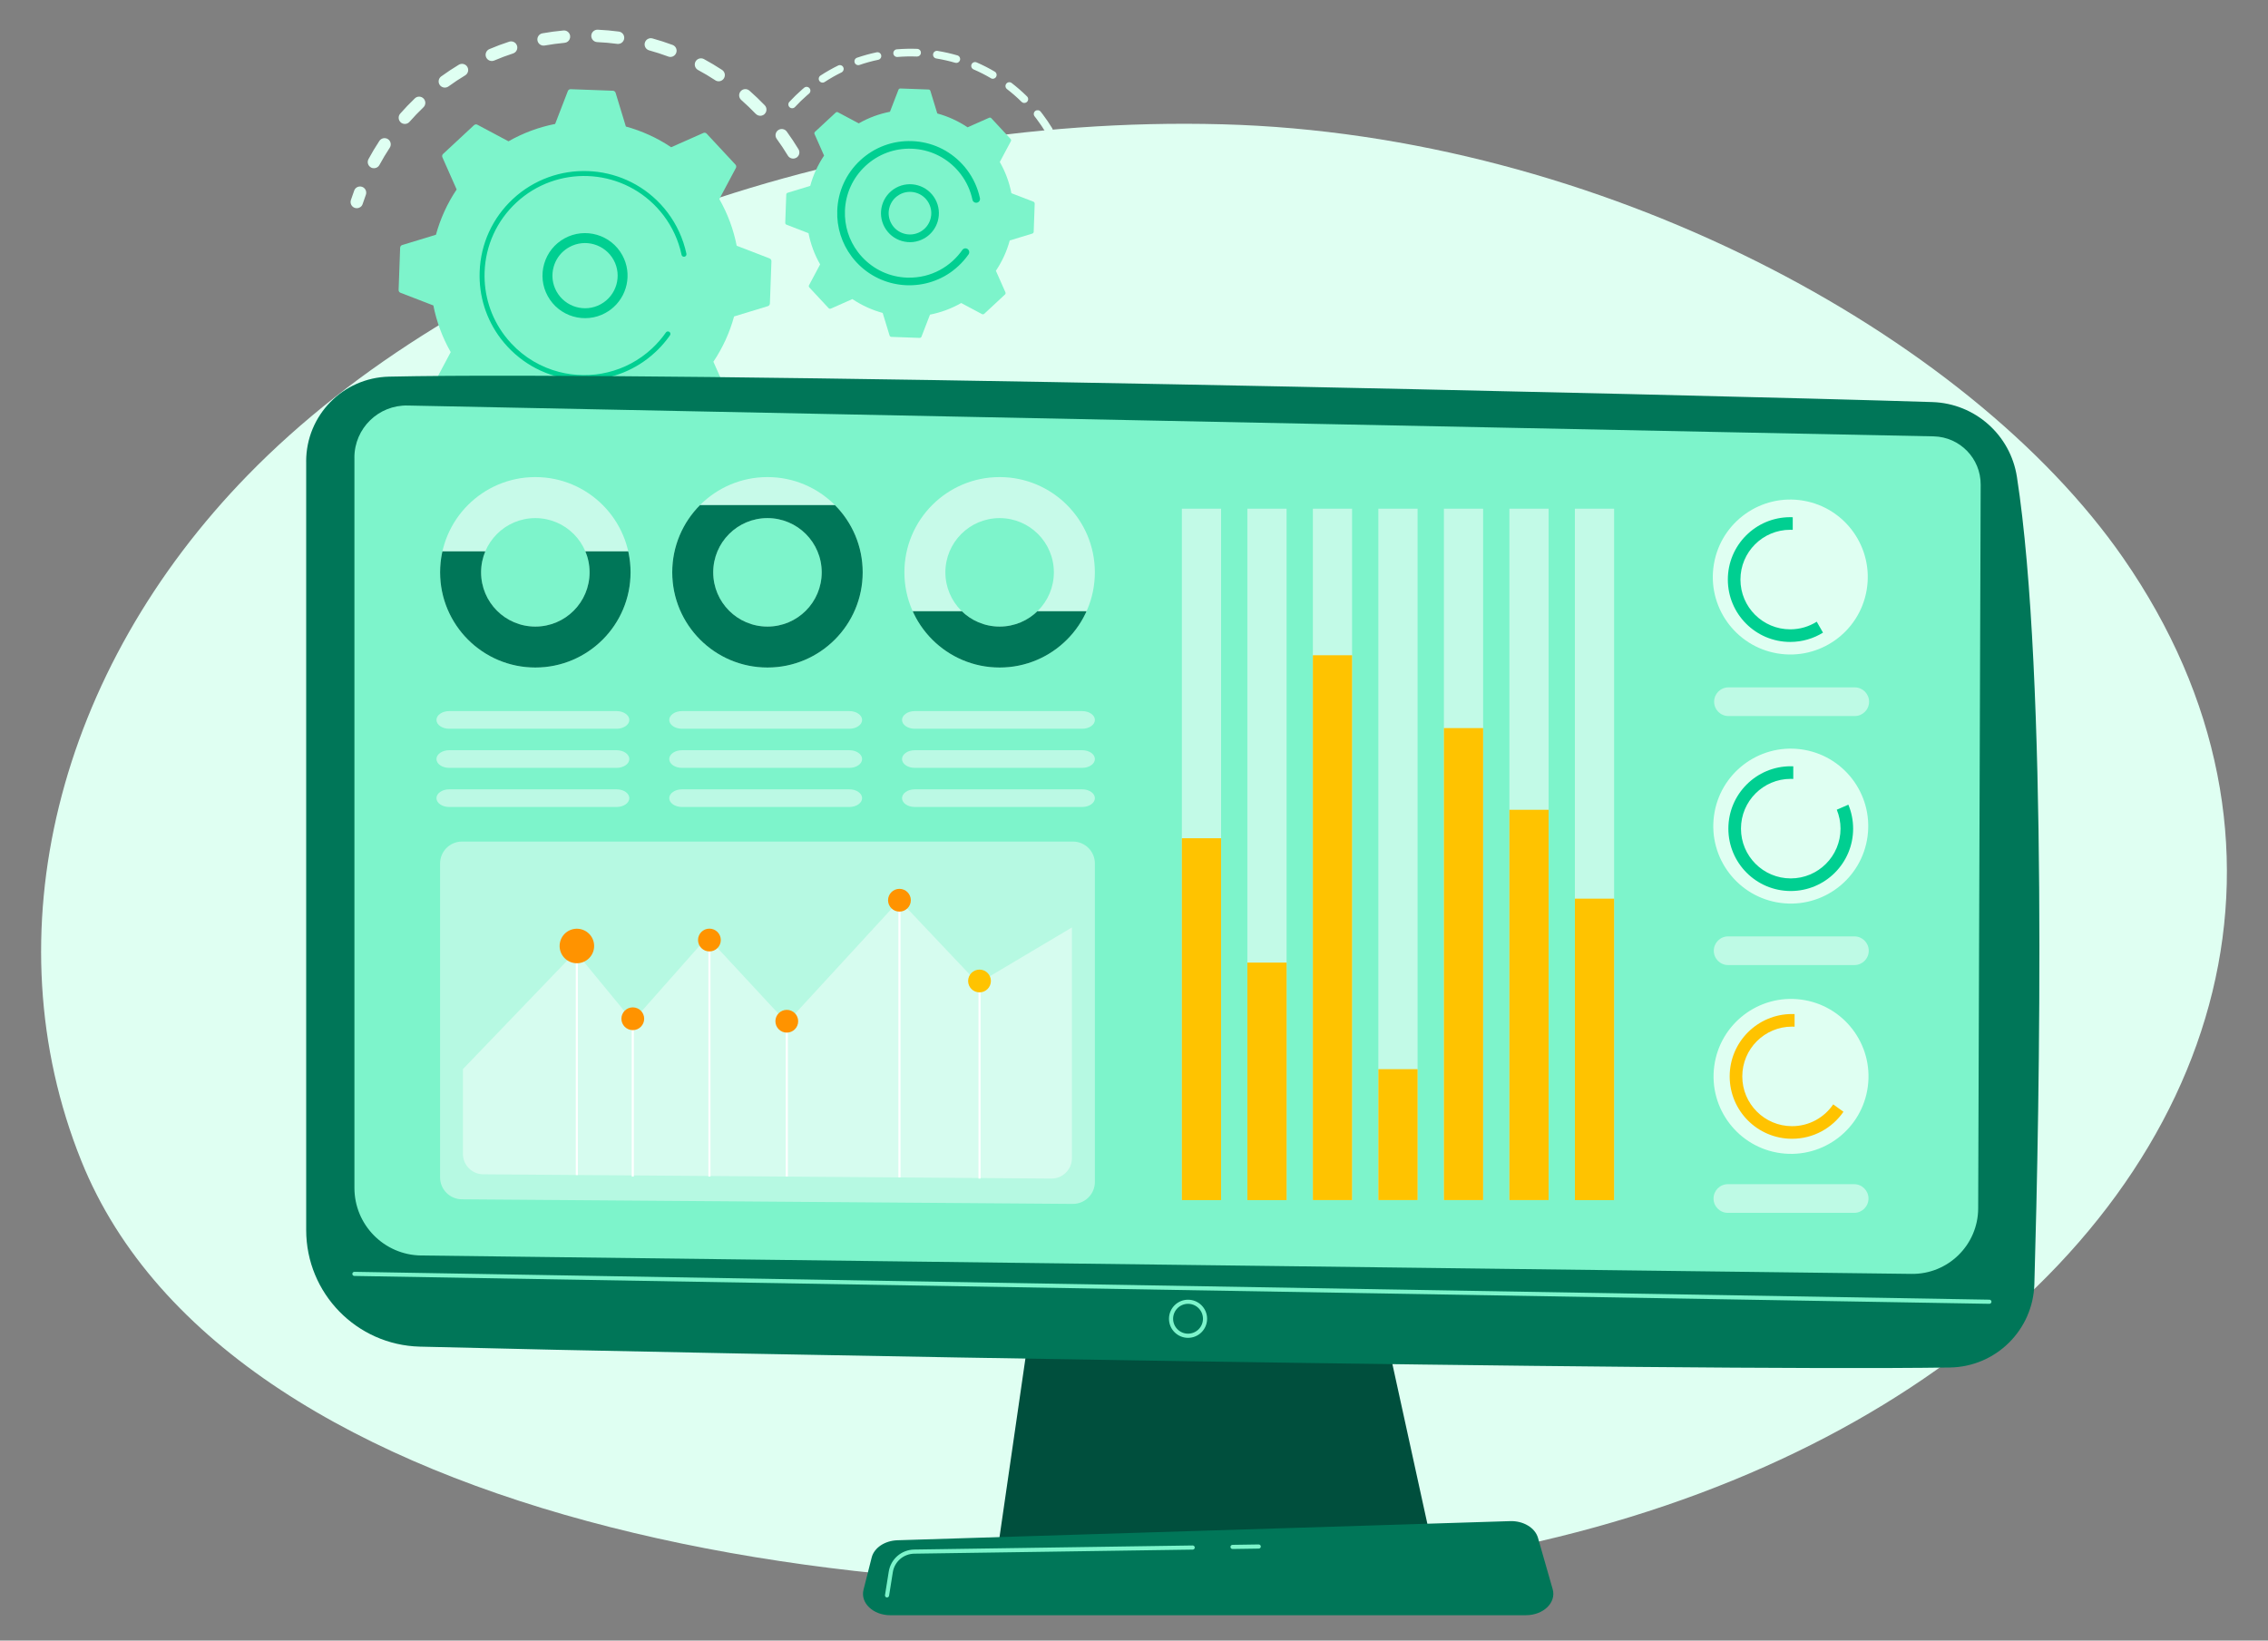 <?xml version="1.0" encoding="UTF-8"?><svg id="_層_2" xmlns="http://www.w3.org/2000/svg" xmlns:xlink="http://www.w3.org/1999/xlink" viewBox="0 0 691.16 500"><rect x="0" y="0" width="691.16" height="500" fill="#808080" stroke="none"/><defs><style>.cls-1{fill:none;}.cls-2{clip-path:url(#clippath);}.cls-3{fill:#004f3d;}.cls-4{fill:#00cf91;}.cls-5{fill:#007658;}.cls-6,.cls-7,.cls-8,.cls-9{fill:#fff;}.cls-10{fill:#ffc300;}.cls-11{fill:#ff9300;}.cls-12{fill:#7df4cb;}.cls-13{fill:#dffff2;}.cls-14{clip-path:url(#clippath-1);}.cls-15{clip-path:url(#clippath-2);}.cls-16{opacity:.53;}.cls-17{opacity:.48;}.cls-7{opacity:.57;}.cls-8{opacity:.5;}.cls-9{opacity:.44;}</style><clipPath id="clippath"><path class="cls-7" d="M163.14,145.4c-16.03,0-29.02,12.99-29.02,29.02,0,16.03,12.99,29.02,29.02,29.02,16.03,0,29.02-12.99,29.02-29.02,0-16.03-12.99-29.02-29.02-29.02Zm0,45.56c-9.13,0-16.53-7.4-16.53-16.53,0-9.13,7.4-16.53,16.53-16.53,9.13,0,16.53,7.4,16.53,16.53,0,9.13-7.4,16.53-16.53,16.53Z"/></clipPath><clipPath id="clippath-1"><path class="cls-7" d="M233.88,145.4c-16.03,0-29.02,12.99-29.02,29.02,0,16.03,12.99,29.02,29.02,29.02,16.03,0,29.02-12.99,29.02-29.02,0-16.03-12.99-29.02-29.02-29.02Zm0,45.56c-9.13,0-16.53-7.4-16.53-16.53,0-9.13,7.4-16.53,16.53-16.53,9.13,0,16.53,7.4,16.53,16.53,0,9.13-7.4,16.53-16.53,16.53Z"/></clipPath><clipPath id="clippath-2"><path class="cls-7" d="M304.63,145.4c-16.03,0-29.02,12.99-29.02,29.02,0,16.03,12.99,29.02,29.02,29.02,16.03,0,29.02-12.99,29.02-29.02,0-16.03-12.99-29.02-29.02-29.02Zm0,45.56c-9.13,0-16.53-7.4-16.53-16.53,0-9.13,7.4-16.53,16.53-16.53,9.13,0,16.53,7.4,16.53,16.53,0,9.13-7.4,16.53-16.53,16.53Z"/></clipPath></defs><g id="Illustration"><g><path class="cls-13" d="M590.18,417.44c-41.65,29.49-96.79,51.12-162.83,59.86-152.05,20.11-357.16-10.54-402.59-123.55-27.69-68.88-7.39-149.44,50.92-209.12C139.77,79.02,254.96,34.76,372.5,37.88c115,3.05,227.31,64.15,274.49,132.11,59.48,85.7,32.09,184.49-56.81,247.45Z"/><g><g><g><path class="cls-13" d="M242.68,48.06c-.89,.54-2.06,.25-2.59-.64-1.05-1.74-2.19-3.45-3.39-5.1-.61-.83-.43-2,.39-2.62l.03-.02c.84-.61,2.03-.43,2.64,.42,1.26,1.73,2.46,3.54,3.57,5.37,.51,.84,.29,1.91-.47,2.48-.05,.04-.11,.08-.16,.11Zm-12.37-13.36c-1.41-1.47-2.9-2.89-4.42-4.23-.78-.69-.86-1.88-.17-2.67,.69-.79,1.88-.86,2.67-.17,1.6,1.41,3.17,2.9,4.66,4.45,.72,.75,.7,1.95-.05,2.67-.05,.05-.11,.1-.17,.15-.75,.57-1.83,.5-2.5-.2Zm-12.33-10.24c-1.7-1.11-3.47-2.17-5.26-3.13-.92-.5-1.26-1.64-.77-2.56,.5-.92,1.64-1.26,2.56-.77,1.88,1.02,3.75,2.13,5.53,3.3,.87,.57,1.12,1.74,.54,2.62-.12,.19-.27,.34-.44,.47-.62,.47-1.49,.52-2.18,.07Zm-14.32-7.23c-1.91-.71-3.87-1.34-5.83-1.88-1.01-.28-1.6-1.32-1.32-2.32,.28-1.01,1.32-1.6,2.32-1.32,2.06,.57,4.13,1.24,6.13,1.98,.98,.36,1.48,1.45,1.11,2.43-.13,.35-.35,.64-.63,.85-.5,.38-1.17,.5-1.8,.27Zm-15.57-3.86c-2.01-.27-4.06-.45-6.1-.54-1.04-.05-1.85-.93-1.8-1.98,.05-1.04,.93-1.85,1.98-1.8,2.14,.1,4.3,.29,6.42,.57,1.03,.14,1.76,1.09,1.63,2.12-.07,.52-.34,.96-.73,1.26-.38,.29-.87,.43-1.39,.37Zm-16.04-.32c-2.02,.19-4.06,.46-6.07,.82-1.03,.18-2.01-.5-2.19-1.53-.18-1.03,.5-2.01,1.53-2.19,2.11-.38,4.25-.67,6.38-.86,1.04-.1,1.96,.67,2.05,1.71,.06,.68-.24,1.3-.74,1.68-.27,.21-.6,.34-.97,.37Zm-58.99,37.99c-.92-.5-1.26-1.64-.76-2.56,1.02-1.88,2.13-3.74,3.31-5.53,.57-.87,1.75-1.11,2.62-.54,.87,.57,1.11,1.75,.54,2.62-1.12,1.7-2.18,3.47-3.14,5.25-.13,.24-.31,.45-.52,.61-.57,.43-1.37,.52-2.04,.16Zm43.29-34.75c-1.93,.63-3.86,1.35-5.73,2.15-.96,.41-2.07-.04-2.48-1-.41-.96,.04-2.07,1-2.48,1.97-.84,4-1.6,6.03-2.26,.99-.32,2.06,.22,2.38,1.21,.26,.79-.03,1.62-.65,2.09-.16,.12-.35,.22-.55,.29Zm-34.22,21.01c-.78-.69-.86-1.88-.17-2.67,1.41-1.6,2.91-3.17,4.46-4.65,.75-.73,1.95-.7,2.67,.06,.72,.75,.7,1.95-.06,2.67-1.47,1.41-2.9,2.89-4.24,4.42-.09,.1-.18,.18-.28,.26-.7,.53-1.7,.51-2.39-.09Zm19.64-14.34c-1.74,1.05-3.46,2.18-5.1,3.38-.84,.61-2.03,.42-2.64-.42-.6-.83-.43-2,.39-2.61l.03-.02c1.73-1.26,3.54-2.45,5.37-3.56,.89-.54,2.06-.25,2.59,.64,.5,.83,.28,1.9-.48,2.48-.05,.04-.11,.08-.17,.11Z"/><path class="cls-13" d="M109.87,63.08c.3-.22,.53-.54,.65-.92,.3-.93,.63-1.86,.97-2.78,.36-.98-.14-2.07-1.11-2.43-.98-.36-2.07,.13-2.43,1.11-.36,.97-.7,1.95-1.02,2.92-.32,.99,.22,2.06,1.21,2.38,.61,.2,1.25,.07,1.73-.29Z"/></g><g><path class="cls-13" d="M114.83,120.48c.73-.55,.97-1.56,.53-2.39-.46-.86-.91-1.74-1.33-2.63-.45-.94-1.58-1.34-2.52-.88-.94,.45-1.34,1.58-.88,2.52,.45,.93,.92,1.86,1.4,2.77,.49,.92,1.63,1.27,2.56,.78,.09-.05,.18-.1,.25-.16Z"/><path class="cls-13" d="M221.16,146.83c-.86,.59-2.04,.37-2.63-.5-.59-.86-.37-2.04,.5-2.63,1.64-1.12,3.26-2.33,4.83-3.6,.8-.66,2-.53,2.66,.28,.66,.81,.53,2-.28,2.66-.68,.55-1.37,1.09-2.06,1.62-.99,.75-2,1.48-3.02,2.17Zm9.95-10.72c-.76-.71-.8-1.91-.09-2.67,1.37-1.46,2.69-3,3.93-4.56,.64-.82,1.84-.96,2.65-.31,.82,.65,.96,1.84,.31,2.65-1.3,1.65-2.7,3.27-4.14,4.8-.07,.08-.16,.15-.24,.22-.72,.55-1.75,.51-2.43-.13Zm-18.83,15.93c-1.88,.94-3.83,1.81-5.79,2.58-.97,.38-2.07-.09-2.45-1.06-.38-.97,.09-2.07,1.06-2.45,1.86-.74,3.71-1.56,5.5-2.45,.93-.46,2.07-.09,2.53,.85,.41,.83,.16,1.81-.55,2.35-.09,.07-.19,.13-.3,.19Zm28.87-28.65c-.9-.53-1.2-1.69-.67-2.59,1.01-1.72,1.97-3.51,2.83-5.31,.45-.94,1.58-1.34,2.52-.89,.94,.45,1.34,1.58,.89,2.52-.91,1.9-1.91,3.78-2.98,5.6-.13,.22-.3,.4-.49,.55-.59,.45-1.42,.52-2.1,.12Zm-44.47,34.35c-2.04,.5-4.13,.92-6.21,1.25-1.03,.16-2-.54-2.16-1.57-.16-1.03,.54-2,1.57-2.16,1.98-.31,3.96-.71,5.9-1.18,1.01-.25,2.04,.37,2.29,1.39,.18,.76-.11,1.52-.69,1.96-.2,.15-.43,.26-.69,.33Zm-16.47,2.15c-2.11,.04-4.24,0-6.34-.14-1.04-.07-1.83-.96-1.77-2.01,.07-1.04,.96-1.83,2.01-1.77,1.99,.13,4.02,.17,6.02,.13,1.04-.02,1.91,.81,1.93,1.85,.01,.63-.28,1.19-.75,1.54-.31,.23-.69,.37-1.1,.38Zm-16.54-1.49c-2.07-.42-4.14-.93-6.16-1.51-1-.29-1.58-1.34-1.29-2.34,.29-1,1.34-1.58,2.34-1.29,1.92,.56,3.89,1.04,5.85,1.44,1.02,.21,1.68,1.2,1.48,2.23-.09,.47-.36,.86-.71,1.13-.42,.32-.96,.46-1.52,.35Zm-15.83-5.06c-1.92-.86-3.83-1.81-5.68-2.83-.91-.5-1.25-1.65-.74-2.57,.5-.91,1.65-1.24,2.57-.74,1.75,.97,3.56,1.87,5.39,2.69,.95,.43,1.38,1.54,.95,2.5-.13,.3-.34,.55-.58,.74-.53,.4-1.26,.51-1.91,.22Zm-14.33-8.42c-1.68-1.26-3.34-2.61-4.91-4.01-.78-.69-.85-1.89-.16-2.67,.69-.78,1.89-.85,2.67-.16,1.5,1.33,3.06,2.61,4.66,3.81,.84,.62,1.01,1.81,.38,2.64-.11,.15-.23,.27-.37,.38-.65,.5-1.58,.52-2.27,0Zm-12.12-11.35c-1.01-1.18-1.99-2.4-2.93-3.63-.34-.45-.67-.9-1-1.35-.61-.85-.44-2.04,.42-2.64,.85-.61,2.03-.42,2.64,.42,.31,.43,.63,.86,.95,1.28,.89,1.17,1.82,2.33,2.78,3.45,.68,.79,.59,1.98-.2,2.66-.03,.03-.06,.05-.09,.07-.79,.6-1.92,.49-2.57-.28Z"/><path class="cls-13" d="M249.89,108.44c.3-.23,.53-.54,.66-.93,.31-.97,.61-1.97,.88-2.97,.28-1.01-.31-2.05-1.32-2.32-1.01-.28-2.05,.31-2.32,1.32-.26,.95-.54,1.9-.84,2.82-.32,.99,.23,2.06,1.22,2.38,.61,.2,1.24,.06,1.72-.29Z"/></g><g><path class="cls-12" d="M235.09,79.62c.01-.38-.21-.72-.56-.86l-10.03-3.87c-.97-4.93-2.73-9.73-5.29-14.22l5.05-9.48c.18-.33,.12-.74-.13-1.02l-8.78-9.44c-.26-.28-.66-.36-1-.21l-9.82,4.35c-4.29-2.88-8.95-4.98-13.8-6.31l-3.13-10.28c-.11-.36-.44-.61-.81-.63l-12.88-.47c-.38-.01-.72,.21-.86,.56l-3.87,10.03c-4.93,.97-9.73,2.73-14.22,5.29l-9.48-5.05c-.33-.18-.74-.12-1.02,.13l-9.44,8.78c-.28,.26-.36,.66-.21,1l4.35,9.82c-2.88,4.29-4.98,8.95-6.31,13.8l-10.28,3.13c-.36,.11-.61,.44-.63,.81l-.47,12.88c-.01,.38,.21,.72,.56,.86l10.03,3.87c.97,4.93,2.73,9.73,5.29,14.22l-5.05,9.48c-.18,.33-.12,.74,.13,1.02l8.78,9.44c.26,.28,.66,.36,1,.21l9.82-4.35c4.29,2.88,8.95,4.98,13.8,6.31l3.13,10.28c.11,.36,.44,.61,.81,.63l12.88,.47c.38,.01,.72-.21,.86-.56l3.87-10.03c4.93-.97,9.73-2.73,14.22-5.29l9.48,5.05c.33,.18,.74,.12,1.02-.13l9.44-8.78c.28-.26,.36-.66,.21-1l-4.35-9.82c2.88-4.29,4.98-8.95,6.31-13.8l10.28-3.13c.36-.11,.61-.44,.63-.81l.47-12.88Z"/><path class="cls-4" d="M184.52,95.37c-6.27,3.44-14.16,1.14-17.6-5.13-1.67-3.03-2.05-6.54-1.08-9.86,.97-3.32,3.17-6.07,6.21-7.74,6.27-3.44,14.16-1.14,17.6,5.13,3.13,5.7,1.51,12.75-3.53,16.56-.5,.38-1.03,.72-1.6,1.03Zm-15.77-14.14c-.74,2.55-.45,5.23,.83,7.56,2.64,4.8,8.69,6.57,13.49,3.93,4.81-2.63,6.57-8.69,3.93-13.49-2.64-4.8-8.69-6.57-13.49-3.93-.44,.24-.85,.51-1.24,.8-1.69,1.28-2.92,3.06-3.52,5.13Z"/><path class="cls-4" d="M197.21,109.42c.86-.65,1.7-1.36,2.51-2.11h0c.25-.24,.5-.48,.75-.72,1.21-1.2,2.33-2.5,3.33-3.87l.04-.06c.04-.05,.08-.11,.11-.16,.07-.1,.15-.21,.22-.31,.19-.28,.18-.63-.02-.89-.05-.06-.1-.12-.17-.16-.34-.24-.81-.15-1.05,.19-1.23,1.76-2.66,3.4-4.24,4.88-7.88,7.33-18.64,9.65-28.35,7.13-5.4-1.4-10.48-4.31-14.55-8.69-.71-.77-1.39-1.57-2.01-2.39-4.2-5.55-6.35-12.33-6.1-19.38,.29-8.1,3.73-15.61,9.66-21.13,12.26-11.4,31.5-10.7,42.9,1.56,.7,.76,1.36,1.54,1.98,2.36,2.68,3.54,4.56,7.63,5.48,11.98,.02,.11,.07,.21,.14,.3,.17,.23,.46,.35,.76,.28,.41-.09,.67-.49,.58-.9-.97-4.57-2.94-8.86-5.75-12.58-.65-.86-1.34-1.69-2.08-2.48-11.97-12.87-32.17-13.6-45.04-1.64-6.23,5.8-9.84,13.67-10.14,22.18-.27,7.41,1.99,14.52,6.4,20.35,.66,.87,1.36,1.7,2.11,2.51,5.8,6.23,13.67,9.84,22.18,10.15,7.41,.27,14.52-1.99,20.35-6.4Z"/></g></g><g><g><path class="cls-13" d="M324.31,48.72c.4-.3,.57-.85,.39-1.34-.35-.93-.74-1.85-1.14-2.76-.26-.59-.95-.85-1.54-.59-.59,.26-.85,.96-.59,1.54,.39,.86,.75,1.75,1.09,2.63,.23,.6,.9,.91,1.51,.68,.11-.04,.2-.1,.29-.16Z"/><path class="cls-13" d="M320.27,40.72c-.55,.33-1.27,.16-1.6-.39-.85-1.39-1.77-2.75-2.75-4.05-.21-.27-.42-.55-.63-.82-.4-.51-.31-1.24,.19-1.64,.49-.36,1.24-.31,1.64,.19,.22,.28,.44,.57,.66,.85,1.03,1.36,2,2.79,2.89,4.25,.31,.52,.18,1.18-.29,1.54-.03,.02-.06,.05-.1,.07Zm-8.94-9.67c-1.4-1.39-2.9-2.7-4.46-3.9-.51-.39-.61-1.13-.21-1.64,.39-.51,1.13-.61,1.64-.21,1.63,1.26,3.21,2.63,4.68,4.09,.46,.45,.46,1.19,0,1.65-.04,.04-.08,.08-.13,.11-.46,.34-1.11,.31-1.52-.1Zm-9.37-7.22c-1.7-1-3.47-1.9-5.28-2.68-.59-.26-.86-.94-.61-1.53,.26-.59,.94-.86,1.53-.61,1.9,.82,3.76,1.77,5.54,2.82,.56,.33,.74,1.04,.41,1.6-.08,.13-.18,.25-.3,.34-.37,.28-.88,.32-1.3,.08Zm-10.86-4.7c-1.89-.55-3.84-.99-5.78-1.31-.64-.1-1.07-.7-.96-1.34,.1-.63,.7-1.07,1.34-.97,2.04,.33,4.07,.79,6.06,1.37,.62,.18,.97,.83,.79,1.45-.07,.25-.22,.46-.42,.6-.28,.22-.66,.3-1.03,.19Zm-11.68-1.9c-1.97-.08-3.96-.03-5.92,.13-.64,.05-1.21-.42-1.26-1.07-.05-.64,.42-1.21,1.07-1.26,2.06-.17,4.14-.22,6.21-.14,.64,.03,1.15,.57,1.12,1.21-.01,.36-.19,.68-.46,.89-.21,.16-.47,.25-.75,.24Zm-11.78,.99c-1.93,.4-3.85,.93-5.71,1.57-.61,.21-1.27-.11-1.48-.72-.21-.61,.11-1.27,.72-1.48,1.95-.67,3.96-1.23,5.99-1.65,.63-.13,1.25,.27,1.38,.9,.1,.46-.09,.91-.44,1.17-.13,.1-.29,.18-.46,.21Zm-11.18,3.84c-1.76,.86-3.5,1.85-5.15,2.93-.54,.35-1.26,.2-1.62-.34-.35-.54-.2-1.25,.34-1.62,1.73-1.13,3.55-2.16,5.4-3.07,.58-.28,1.28-.04,1.56,.54,.25,.51,.09,1.11-.34,1.44-.06,.04-.12,.08-.19,.12Zm-15.84,10.63c-.47-.44-.5-1.18-.06-1.65,1.21-1.31,2.52-2.57,3.87-3.76,.21-.18,.41-.36,.62-.53,.48-.43,1.23-.35,1.64,.14,.42,.49,.35,1.23-.14,1.64-.2,.16-.39,.33-.59,.5-1.3,1.13-2.54,2.34-3.7,3.59-.05,.05-.1,.1-.15,.14-.44,.34-1.08,.32-1.5-.07Z"/></g><g><path class="cls-13" d="M307.43,105.87c-1.64,1.21-3.36,2.32-5.13,3.32-.56,.32-1.27,.12-1.59-.44-.32-.56-.11-1.27,.44-1.59,1.68-.95,3.33-2.02,4.89-3.17,.52-.38,1.25-.27,1.63,.25,.38,.51,.27,1.24-.23,1.62h-.01Zm3.04-3.96c-.44-.47-.42-1.21,.05-1.65,1.41-1.33,2.76-2.76,4-4.24,.41-.49,1.15-.56,1.64-.15,.49,.41,.56,1.15,.15,1.64-1.3,1.56-2.71,3.06-4.19,4.45-.03,.03-.06,.06-.1,.08-.47,.36-1.14,.31-1.55-.13Zm-13.67,9.96c-1.88,.78-3.83,1.44-5.78,1.98-.62,.17-1.26-.19-1.44-.81-.17-.62,.19-1.26,.81-1.44,1.86-.52,3.72-1.15,5.51-1.89,.6-.25,1.28,.04,1.52,.63,.21,.5,.04,1.06-.37,1.38-.08,.06-.17,.11-.26,.15Zm21.52-18.94c-.54-.35-.7-1.07-.35-1.61,1.05-1.63,2.01-3.34,2.86-5.08,.28-.58,.98-.82,1.56-.54,.58,.28,.82,.98,.54,1.56-.88,1.83-1.89,3.62-2.99,5.33-.08,.12-.17,.22-.28,.3-.38,.29-.91,.32-1.34,.05Zm-33.28,22.19c-2.01,.3-4.06,.48-6.09,.53-.64,.02-1.18-.49-1.2-1.14-.02-.64,.49-1.18,1.14-1.2,1.94-.05,3.89-.22,5.81-.51,.64-.09,1.23,.34,1.33,.98,.07,.44-.12,.85-.45,1.1-.15,.11-.33,.19-.53,.22Zm-12.19,.33c-2.03-.19-4.06-.51-6.04-.94-.63-.14-1.03-.76-.89-1.39,.14-.63,.76-1.03,1.39-.89,1.89,.41,3.83,.71,5.76,.89,.64,.06,1.11,.63,1.05,1.27-.03,.34-.21,.63-.46,.82-.22,.17-.51,.26-.81,.23Zm-11.92-2.59c-1.92-.67-3.82-1.46-5.64-2.36-.58-.28-.82-.98-.53-1.56,.28-.58,.98-.82,1.56-.53,1.74,.85,3.55,1.61,5.38,2.25,.61,.21,.93,.88,.72,1.49-.08,.23-.22,.41-.4,.55-.3,.23-.71,.31-1.09,.17Z"/><path class="cls-13" d="M324.87,82.09c.18-.14,.32-.32,.4-.55,.32-.95,.62-1.91,.88-2.85,.17-.62-.19-1.26-.82-1.44-.62-.17-1.26,.19-1.44,.82-.25,.9-.53,1.82-.84,2.72-.21,.61,.12,1.27,.73,1.48,.38,.13,.78,.05,1.08-.18Z"/></g><g><path class="cls-12" d="M315.31,62.04c0-.25-.14-.48-.38-.57l-6.71-2.59c-.65-3.3-1.82-6.51-3.54-9.51l3.38-6.34c.12-.22,.08-.5-.09-.68l-5.87-6.32c-.17-.18-.44-.24-.67-.14l-6.57,2.91c-2.87-1.93-5.99-3.34-9.23-4.22l-2.1-6.88c-.07-.24-.29-.41-.54-.42l-8.62-.31c-.25,0-.48,.14-.57,.38l-2.59,6.71c-3.3,.65-6.51,1.82-9.51,3.54l-6.34-3.38c-.22-.12-.5-.08-.68,.09l-6.32,5.87c-.18,.17-.24,.44-.14,.67l2.91,6.57c-1.93,2.87-3.34,5.99-4.22,9.23l-6.88,2.1c-.24,.07-.41,.29-.42,.54l-.31,8.62c0,.25,.14,.48,.38,.57l6.71,2.59c.65,3.3,1.82,6.51,3.54,9.51l-3.38,6.34c-.12,.22-.08,.5,.09,.68l5.88,6.32c.17,.18,.44,.24,.67,.14l6.57-2.91c2.87,1.93,5.99,3.34,9.23,4.22l2.1,6.88c.07,.24,.29,.41,.54,.42l8.62,.31c.25,0,.48-.14,.57-.38l2.59-6.71c3.3-.65,6.51-1.82,9.51-3.54l6.34,3.38c.22,.12,.5,.08,.68-.09l6.32-5.88c.18-.17,.24-.44,.14-.67l-2.91-6.57c1.93-2.87,3.34-5.99,4.22-9.23l6.88-2.1c.24-.07,.41-.29,.42-.54l.31-8.62Z"/><path class="cls-4" d="M281.55,72.71c-2.07,1.14-4.45,1.4-6.72,.74-2.26-.66-4.13-2.16-5.27-4.23-2.34-4.27-.78-9.63,3.49-11.99,4.27-2.34,9.64-.77,11.98,3.49,1.13,2.07,1.4,4.45,.74,6.72-.54,1.84-1.63,3.42-3.13,4.56-.34,.26-.71,.5-1.1,.71Zm-9.94-4.62c.83,1.52,2.21,2.63,3.88,3.11,1.66,.49,3.42,.29,4.94-.54h0c1.52-.84,2.63-2.21,3.11-3.88,.49-1.66,.29-3.42-.54-4.94-1.72-3.14-5.68-4.29-8.82-2.57-.28,.16-.55,.33-.8,.52-2.52,1.91-3.34,5.44-1.77,8.3Z"/><path class="cls-4" d="M290.38,82.49c.59-.45,1.16-.93,1.71-1.44,1.1-1.02,2.09-2.15,2.96-3.37l.12-.16c.3-.43,.27-.98-.03-1.37-.07-.1-.16-.18-.26-.25-.53-.37-1.25-.24-1.62,.29-.8,1.14-1.72,2.2-2.75,3.16h0c-.06,.05-.11,.1-.17,.16-2.45,2.23-5.35,3.77-8.49,4.54-1.7,.42-3.47,.61-5.26,.56h-.04s-.09,0-.13,0c-5.25-.19-10.1-2.41-13.68-6.26-.46-.5-.9-1.01-1.3-1.55-2.72-3.59-4.11-7.98-3.95-12.55,.19-5.25,2.41-10.1,6.26-13.68,3.84-3.57,8.85-5.44,14.09-5.25,5.25,.19,10.1,2.41,13.68,6.26,.46,.49,.88,1,1.28,1.53,1.74,2.29,2.95,4.94,3.55,7.76,.04,.17,.11,.33,.21,.46,.26,.35,.72,.53,1.17,.44,.63-.14,1.03-.75,.9-1.38-.67-3.15-2.03-6.11-3.97-8.68-.45-.59-.93-1.16-1.44-1.71-4-4.3-9.43-6.79-15.3-7-5.87-.21-11.47,1.87-15.77,5.87-4.3,4-6.79,9.43-7,15.3-.19,5.11,1.37,10.01,4.41,14.04,.45,.6,.94,1.18,1.45,1.73,7.74,8.33,20.48,9.29,29.36,2.57Z"/></g></g></g><g><g><polygon class="cls-3" points="315.59 392.63 304.18 471.34 436.5 471.34 419.27 392.63 315.59 392.63"/><path class="cls-5" d="M93.31,140.61v234.27c0,19.27,15.36,35.03,34.62,35.53,85.57,2.21,384.84,7.56,466.29,6.36,14-.21,25.34-11.41,25.74-25.4,1.57-54.42,4.12-185.3-5.32-246.05-1.99-12.8-12.79-22.36-25.73-22.78-71.69-2.29-388.94-9.58-470.36-7.75-14.04,.32-25.25,11.79-25.25,25.83Z"/><path class="cls-12" d="M108.01,139.47v222.57c0,11.25,9.03,20.42,20.28,20.59l454.21,5.61c11.15,.17,20.3-8.81,20.34-19.96l.76-220.58c.03-7.98-6.32-14.51-14.3-14.71l-465.03-9.4c-8.92-.22-16.27,6.95-16.27,15.87Z"/><path class="cls-12" d="M606.26,397.36h-.01l-498.26-8.49c-.35,0-.62-.29-.62-.64,0-.35,.3-.61,.64-.62l498.26,8.49c.35,0,.62,.29,.62,.64,0,.34-.29,.62-.63,.62Z"/><path class="cls-12" d="M362.05,407.73c-3.21,0-5.81-2.61-5.81-5.81,0-3.21,2.61-5.81,5.81-5.81,3.21,0,5.81,2.61,5.81,5.81,0,3.21-2.61,5.81-5.81,5.81Zm0-10.37c-2.51,0-4.55,2.04-4.55,4.55,0,2.51,2.04,4.55,4.55,4.55,2.51,0,4.55-2.04,4.55-4.55,0-2.51-2.04-4.55-4.55-4.55Z"/><path class="cls-5" d="M465.01,492.27h-193.67c-5.26,0-9.21-3.75-8.19-7.77l2.49-9.83c.75-2.96,4-5.13,7.86-5.25l186.7-5.83c4.03-.13,7.61,2.02,8.49,5.09l4.48,15.65c1.16,4.07-2.81,7.93-8.15,7.93Z"/><path class="cls-12" d="M375.6,472.08c-.34,0-.62-.28-.63-.62,0-.35,.27-.63,.62-.64l8-.12c.33,0,.63,.27,.64,.62,0,.35-.27,.63-.62,.64l-8,.12h0Z"/><path class="cls-12" d="M270.32,486.85s-.07,0-.1,0c-.34-.05-.58-.38-.52-.72l1.14-7.15c.61-3.84,3.88-6.67,7.77-6.73l84.86-1.24h0c.34,0,.62,.28,.63,.62,0,.35-.27,.63-.62,.64l-84.86,1.24c-3.28,.05-6.03,2.43-6.54,5.66l-1.14,7.15c-.05,.31-.32,.53-.62,.53Z"/></g><g><g class="cls-16"><rect class="cls-6" x="360.17" y="155.03" width="11.95" height="210.72"/><rect class="cls-6" x="380.13" y="155.03" width="11.95" height="210.72"/><rect class="cls-6" x="400.09" y="155.03" width="11.95" height="210.72"/><rect class="cls-6" x="420.05" y="155.03" width="11.95" height="210.72"/><rect class="cls-6" x="440.02" y="155.03" width="11.95" height="210.72"/><rect class="cls-6" x="459.98" y="155.03" width="11.95" height="210.72"/><rect class="cls-6" x="479.94" y="155.03" width="11.95" height="210.72"/></g><rect class="cls-10" x="360.17" y="255.47" width="11.95" height="110.28"/><rect class="cls-10" x="380.13" y="293.37" width="11.95" height="72.38"/><rect class="cls-10" x="400.09" y="199.7" width="11.95" height="166.04"/><rect class="cls-10" x="420.05" y="325.85" width="11.95" height="39.89"/><rect class="cls-10" x="440.02" y="221.9" width="11.95" height="143.84"/><rect class="cls-10" x="459.98" y="246.8" width="11.95" height="118.94"/><rect class="cls-10" x="479.94" y="273.88" width="11.95" height="91.87"/></g><g><g><path class="cls-7" d="M163.14,145.4c-16.03,0-29.02,12.99-29.02,29.02,0,16.03,12.99,29.02,29.02,29.02,16.03,0,29.02-12.99,29.02-29.02,0-16.03-12.99-29.02-29.02-29.02Zm0,45.56c-9.13,0-16.53-7.4-16.53-16.53,0-9.13,7.4-16.53,16.53-16.53,9.13,0,16.53,7.4,16.53,16.53,0,9.13-7.4,16.53-16.53,16.53Z"/><g class="cls-2"><rect class="cls-5" x="122.61" y="168.04" width="86.21" height="36.48"/></g></g><g><path class="cls-7" d="M233.88,145.4c-16.03,0-29.02,12.99-29.02,29.02,0,16.03,12.99,29.02,29.02,29.02,16.03,0,29.02-12.99,29.02-29.02,0-16.03-12.99-29.02-29.02-29.02Zm0,45.56c-9.13,0-16.53-7.4-16.53-16.53,0-9.13,7.4-16.53,16.53-16.53,9.13,0,16.53,7.4,16.53,16.53,0,9.13-7.4,16.53-16.53,16.53Z"/><g class="cls-14"><rect class="cls-5" x="193.35" y="153.94" width="86.21" height="50.59"/></g></g><g><path class="cls-7" d="M304.63,145.4c-16.03,0-29.02,12.99-29.02,29.02,0,16.03,12.99,29.02,29.02,29.02,16.03,0,29.02-12.99,29.02-29.02,0-16.03-12.99-29.02-29.02-29.02Zm0,45.56c-9.13,0-16.53-7.4-16.53-16.53,0-9.13,7.4-16.53,16.53-16.53,9.13,0,16.53,7.4,16.53,16.53,0,9.13-7.4,16.53-16.53,16.53Z"/><g class="cls-15"><rect class="cls-5" x="264.1" y="186.28" width="86.21" height="18.24"/></g></g></g><g><path class="cls-9" d="M326.92,366.91l-186.17-1.4c-3.67-.03-6.64-3.01-6.64-6.69v-95.65c0-3.69,2.99-6.69,6.69-6.69h186.17c3.69,0,6.69,2.99,6.69,6.69v97.05c0,3.71-3.02,6.71-6.74,6.69Z"/><path class="cls-9" d="M298.04,299.67l-23.94-25.31-34.33,37.33-24.22-26.13-22.72,25.68-17.42-21.16-34.33,35.74v25.85c0,3.42,2.76,6.19,6.17,6.22l173.15,1.3c3.45,.03,6.26-2.77,6.26-6.22v-70.31l-28.64,17.02Z"/><rect class="cls-6" x="298.19" y="298.97" width=".63" height="60.22"/><rect class="cls-6" x="273.79" y="274.36" width=".63" height="84.47"/><rect class="cls-6" x="239.46" y="311.24" width=".63" height="47.34"/><rect class="cls-6" x="215.88" y="286.49" width=".63" height="72.09"/><rect class="cls-6" x="192.52" y="310.48" width=".63" height="48.11"/><rect class="cls-6" x="175.47" y="288.29" width=".63" height="69.83"/><circle class="cls-11" cx="175.79" cy="288.29" r="5.26" transform="translate(-149.76 377.88) rotate(-74.01)"/><path class="cls-11" d="M196.31,310.48c0,1.91-1.55,3.47-3.47,3.47-1.91,0-3.47-1.55-3.47-3.47,0-1.91,1.55-3.47,3.47-3.47,1.91,0,3.47,1.55,3.47,3.47Z"/><path class="cls-11" d="M219.66,286.49c0,1.91-1.55,3.47-3.47,3.47-1.91,0-3.47-1.55-3.47-3.47s1.55-3.47,3.47-3.47c1.91,0,3.47,1.55,3.47,3.47Z"/><path class="cls-11" d="M243.24,311.24c0,1.91-1.55,3.47-3.47,3.47-1.91,0-3.47-1.55-3.47-3.47,0-1.91,1.55-3.47,3.47-3.47,1.91,0,3.47,1.55,3.47,3.47Z"/><path class="cls-11" d="M277.57,274.36c0,1.91-1.55,3.47-3.47,3.47-1.91,0-3.47-1.55-3.47-3.47,0-1.91,1.55-3.47,3.47-3.47,1.91,0,3.47,1.55,3.47,3.47Z"/><path class="cls-10" d="M301.97,298.97c0,1.91-1.55,3.47-3.47,3.47-1.91,0-3.47-1.55-3.47-3.47,0-1.91,1.55-3.47,3.47-3.47,1.91,0,3.47,1.55,3.47,3.47Z"/></g><g class="cls-17"><path class="cls-6" d="M187.91,240.56h-51.03c-2.13,0-3.87,1.21-3.87,2.69s1.73,2.69,3.87,2.69h51.03c2.13,0,3.87-1.21,3.87-2.69,0-1.49-1.73-2.69-3.87-2.69Z"/><path class="cls-6" d="M187.91,228.64h-51.03c-2.13,0-3.87,1.21-3.87,2.69s1.73,2.69,3.87,2.69h51.03c2.13,0,3.87-1.21,3.87-2.69s-1.73-2.69-3.87-2.69Z"/><path class="cls-6" d="M187.91,216.72h-51.03c-2.13,0-3.87,1.21-3.87,2.69s1.73,2.69,3.87,2.69h51.03c2.13,0,3.87-1.21,3.87-2.69s-1.73-2.69-3.87-2.69Z"/></g><g class="cls-17"><path class="cls-6" d="M258.85,240.56h-51.03c-2.13,0-3.87,1.21-3.87,2.69s1.73,2.69,3.87,2.69h51.03c2.13,0,3.87-1.21,3.87-2.69s-1.73-2.69-3.87-2.69Z"/><path class="cls-6" d="M258.85,228.64h-51.03c-2.13,0-3.87,1.21-3.87,2.69,0,1.49,1.73,2.69,3.87,2.69h51.03c2.13,0,3.87-1.21,3.87-2.69s-1.73-2.69-3.87-2.69Z"/><path class="cls-6" d="M258.85,216.72h-51.03c-2.13,0-3.87,1.21-3.87,2.69s1.73,2.69,3.87,2.69h51.03c2.13,0,3.87-1.21,3.87-2.69s-1.73-2.69-3.87-2.69Z"/></g><g class="cls-17"><path class="cls-6" d="M329.79,240.56h-51.03c-2.13,0-3.87,1.21-3.87,2.69s1.73,2.69,3.87,2.69h51.03c2.13,0,3.87-1.21,3.87-2.69s-1.73-2.69-3.87-2.69Z"/><path class="cls-6" d="M329.79,228.64h-51.03c-2.13,0-3.87,1.21-3.87,2.69s1.73,2.69,3.87,2.69h51.03c2.13,0,3.87-1.21,3.87-2.69s-1.73-2.69-3.87-2.69Z"/><path class="cls-6" d="M329.79,216.72h-51.03c-2.13,0-3.87,1.21-3.87,2.69s1.73,2.69,3.87,2.69h51.03c2.13,0,3.87-1.21,3.87-2.69s-1.73-2.69-3.87-2.69Z"/></g><g><g><circle class="cls-13" cx="545.71" cy="251.77" r="23.61" transform="translate(224.88 759.95) rotate(-82.5)"/><path class="cls-4" d="M559.75,246.78c.73,1.78,1.14,3.72,1.14,5.76,0,8.38-6.79,15.17-15.17,15.17-8.38,0-15.17-6.79-15.17-15.17s6.79-15.17,15.17-15.17c.26,0,.51,0,.77,.02v-3.84c-.25-.01-.51-.02-.77-.02-10.5,0-19.01,8.51-19.01,19.01,0,10.5,8.51,19.01,19.01,19.01,10.5,0,19.01-8.51,19.01-19.01,0-2.59-.52-5.05-1.45-7.3l-3.53,1.53Z"/><path class="cls-8" d="M565.12,285.38h-38.48c-2.42,0-4.37,1.96-4.37,4.37,0,2.42,1.96,4.37,4.37,4.37h38.48c2.42,0,4.37-1.96,4.37-4.37,0-2.42-1.96-4.37-4.37-4.37Z"/></g><g><circle class="cls-13" cx="545.61" cy="175.87" r="23.61" transform="translate(280.65 684.22) rotate(-80.34)"/><path class="cls-4" d="M553.64,189.47c-2.34,1.48-5.11,2.33-8.08,2.33-8.38,0-15.17-6.79-15.17-15.17,0-8.38,6.79-15.17,15.17-15.17,.26,0,.51,0,.77,.02v-3.84c-.25-.01-.51-.02-.77-.02-10.5,0-19.01,8.51-19.01,19.01,0,10.5,8.51,19.01,19.01,19.01,3.66,0,7.09-1.04,9.99-2.83l-1.91-3.34Z"/><path class="cls-8" d="M565.22,209.49h-38.48c-2.42,0-4.37,1.96-4.37,4.37,0,2.42,1.96,4.37,4.37,4.37h38.48c2.42,0,4.37-1.96,4.37-4.37,0-2.42-1.96-4.37-4.37-4.37Z"/></g><g><circle class="cls-13" cx="545.8" cy="328.05" r="23.61" transform="translate(149.32 826.36) rotate(-82.5)"/><path class="cls-10" d="M558.66,336.58c-2.73,4.01-7.33,6.64-12.54,6.64-8.38,0-15.17-6.79-15.17-15.17s6.79-15.17,15.17-15.17c.26,0,.51,0,.77,.02v-3.84c-.25-.01-.51-.02-.77-.02-10.5,0-19.01,8.51-19.01,19.01,0,10.5,8.51,19.01,19.01,19.01,6.5,0,12.23-3.26,15.66-8.23l-3.11-2.25Z"/><path class="cls-8" d="M526.56,369.64h38.48c2.42,0,4.37-1.96,4.37-4.37s-1.96-4.37-4.37-4.37h-38.48c-2.42,0-4.37,1.96-4.37,4.37,0,2.42,1.96,4.37,4.37,4.37Z"/></g></g></g></g><rect class="cls-1" width="691.16" height="500"/></g></svg>